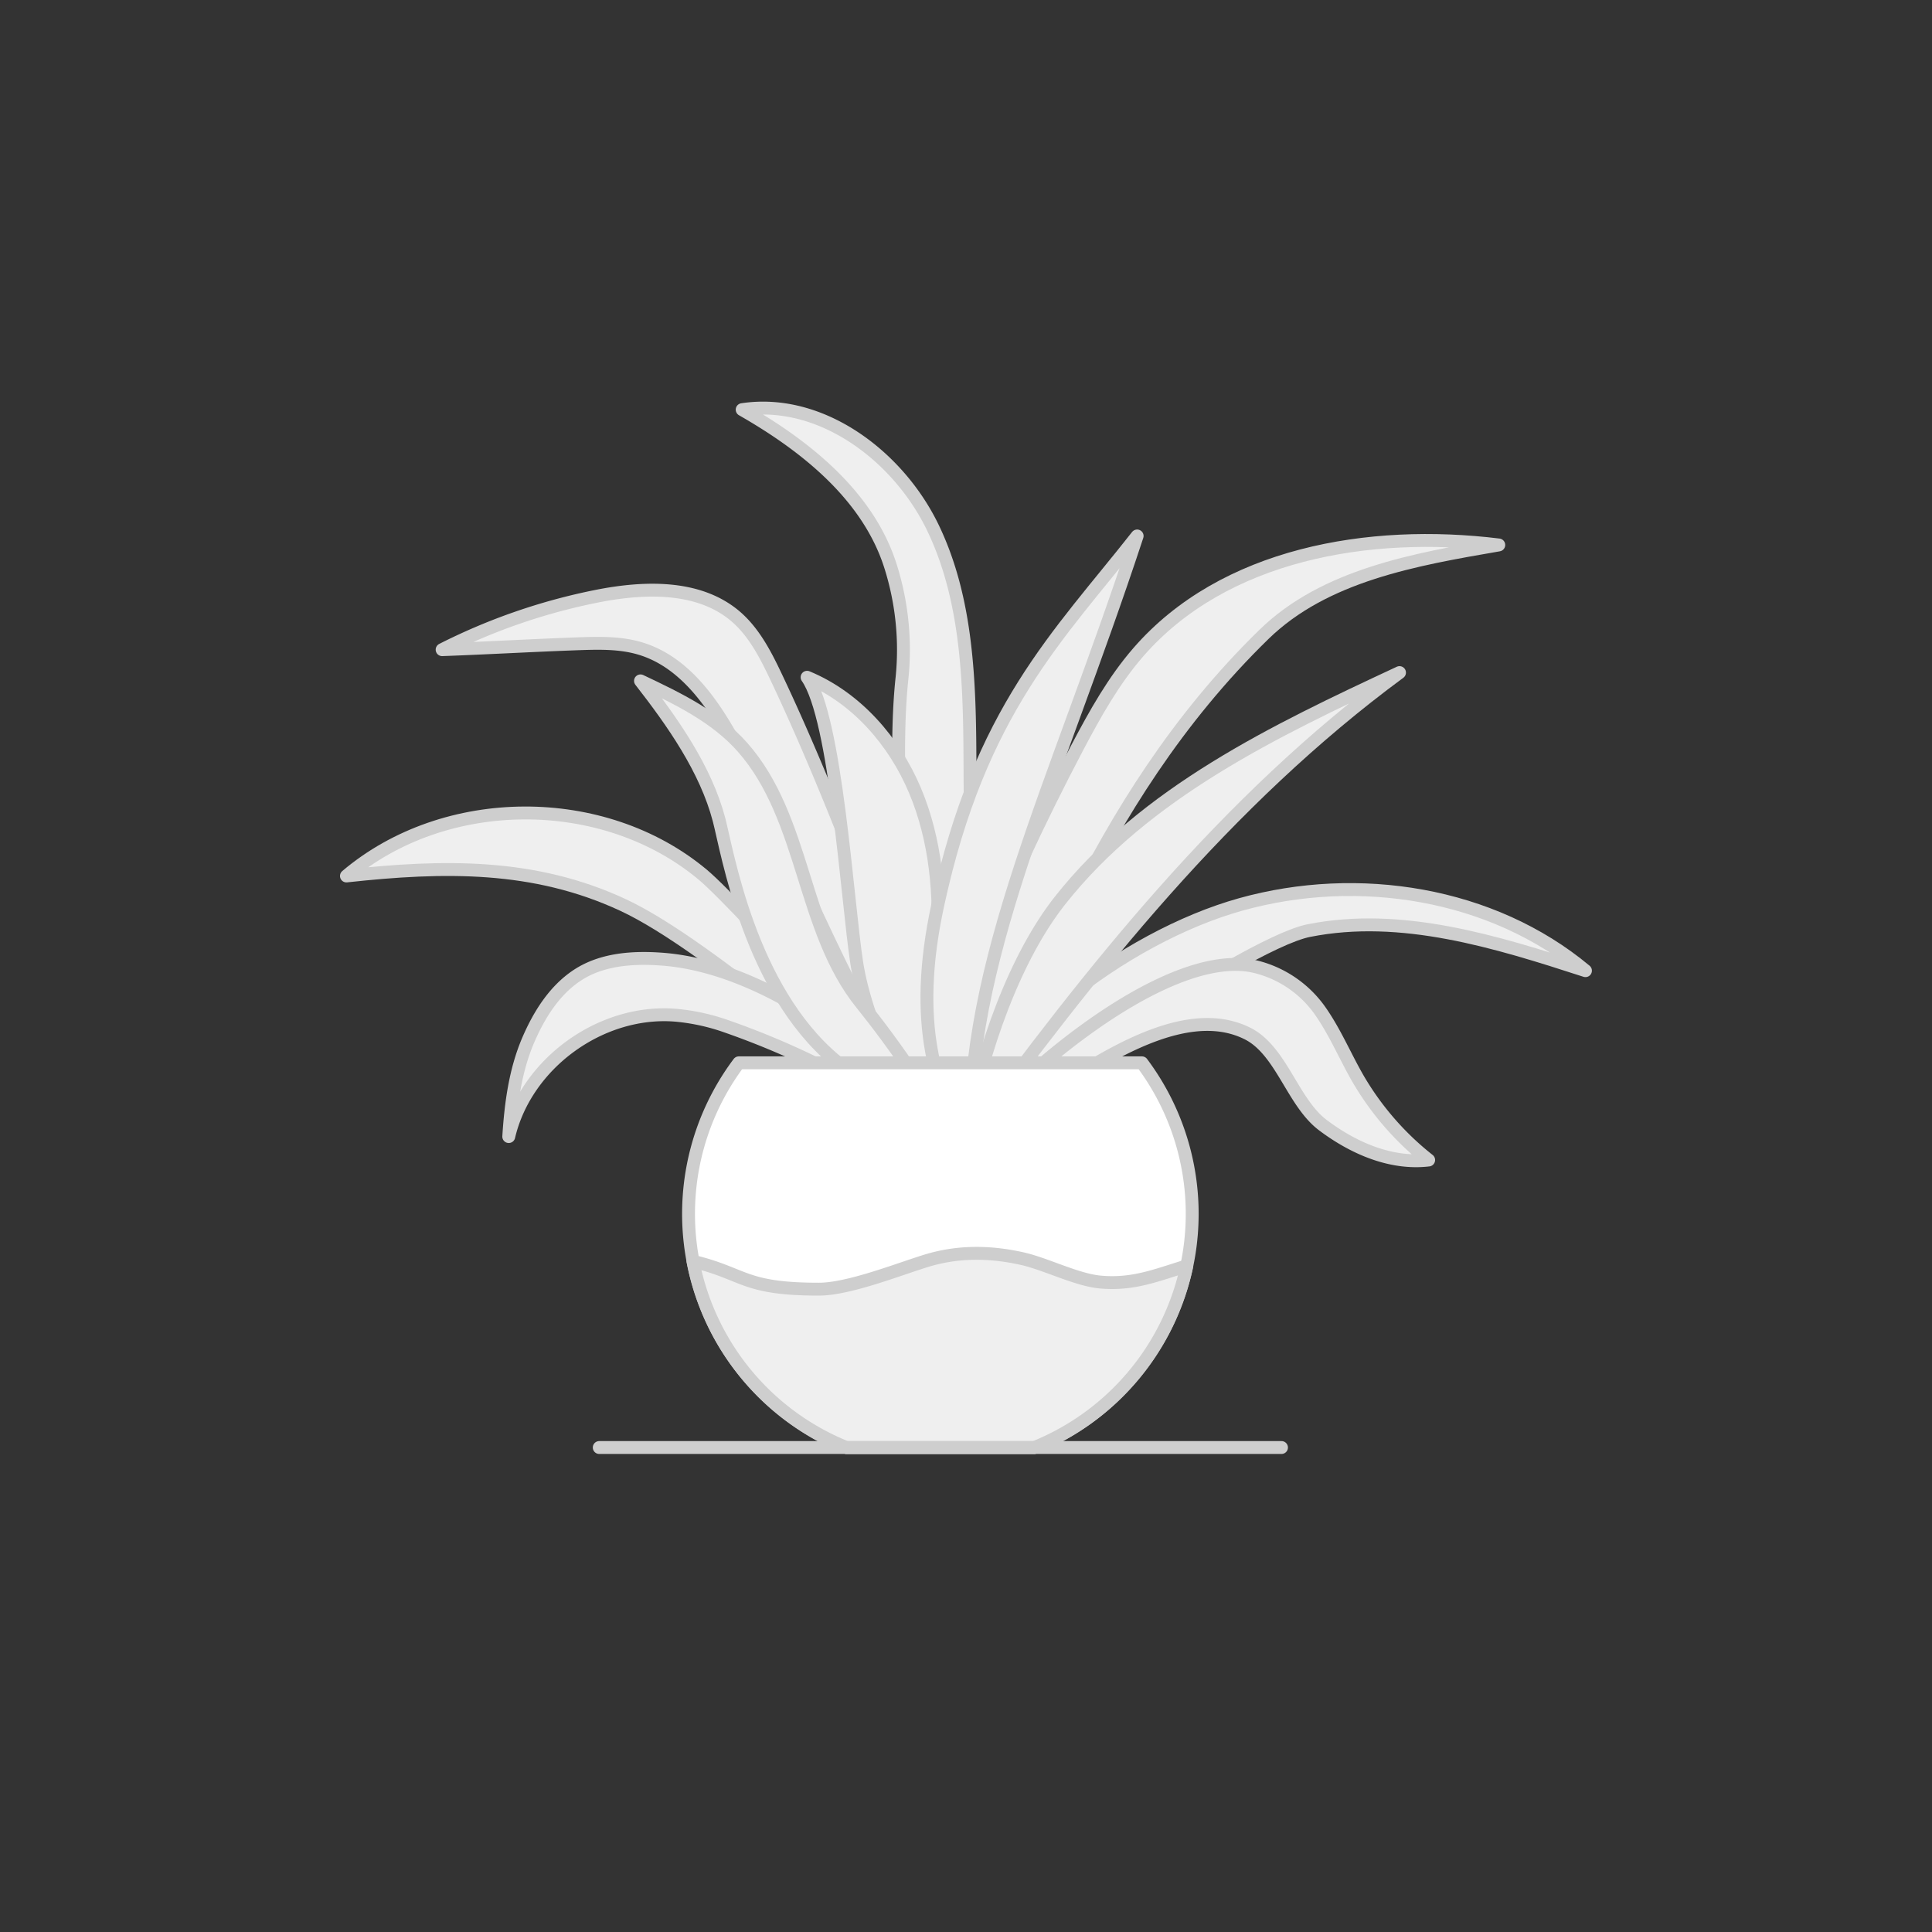 <svg xmlns="http://www.w3.org/2000/svg" viewBox="0 0 600 600"><rect x="0" y="0" width="600" height="600" fill="#333333" stroke="none"/><defs><style>.cls-1{fill:#efefef;}.cls-1,.cls-2,.cls-3{stroke:#cecece;stroke-linecap:round;stroke-linejoin:round;stroke-width:4px;}.cls-2{fill:#fff;}.cls-3{fill:none;}</style></defs><title>Images</title><g id="Monochrome_Images" data-name="Monochrome Images"><g id="Plant"><path class="cls-1" d="M406.49,289c-21.14,4.18-103.59,62.57-111.87,68,11.42-33.1,54.36-66,90.76-76.14s78-3.62,107,20.59C464.56,292.42,435.21,283.29,406.49,289Z"/><path class="cls-1" d="M295.56,357.62c-11.38-43.52-36.43-109.47-54.9-148.16-3.11-6.53-6.59-13.11-12-17.85-11.49-10-28.65-9.39-43.57-6.4a186.82,186.82,0,0,0-47.78,16.55c14-.51,27.62-1.3,41.61-1.81,6.67-.24,13.49-.47,19.89,1.44,14.55,4.35,23.63,18.5,30.73,31.92C247,266.4,268.79,324.56,295.56,357.62Z"/><path class="cls-1" d="M302.69,300.73q14.29-35.17,32-68.81c5.43-10.28,11.15-20.53,18.77-29.31,26.58-30.65,71.7-38.34,112-33.37-26,4.47-54,9.34-72.92,27.77-54.37,53-73,120-95,160C294.95,338,297.68,313,302.69,300.73Z"/><path class="cls-1" d="M280.13,210.52a86,86,0,0,0-3.45-34.3c-6.79-22-26.22-37.59-46.19-49,24.48-3.72,48.52,14.39,59.25,36.7s11.4,48,11.49,72.73c.11,31,1.31,82.84-2.75,121C286.45,333.32,275.61,252.72,280.13,210.52Z"/><path class="cls-1" d="M294.62,357c-5.34-13.74-4.58-47.7-3.6-62.41,1.11-16.61-.39-33.66-6.82-49S266,216.69,250.65,210.33c9,12.85,12.42,69,15.4,88.58C269,318.15,282.8,348.26,294.62,357Z"/><path class="cls-1" d="M434.63,208.88c-38.78,18.06-79,37.26-105.5,70.87-13.45,17.08-24.15,45.13-29.59,75.45C339.08,301.14,380.72,248.61,434.63,208.88Z"/><path class="cls-1" d="M295.56,357.62c-6.54-9.78-64.81-75.55-77.4-86.05-30.76-25.64-80-25.43-110.57.47,30.26-3.31,58.28-3.83,85.87,9S271.25,339.31,295.56,357.62Z"/><path class="cls-1" d="M301.25,356.27c-1.46-57.91,26-111.15,51.9-189.82-24.48,31.15-48.81,54-61.92,114.61C283.23,318,290.67,339.7,301.25,356.27Z"/><path class="cls-1" d="M443.68,360.25a89.57,89.57,0,0,1-22.08-25.49c-4-7-7.15-14.56-11.84-21.15a34.55,34.55,0,0,0-19.45-13.29c-29-7.57-81.79,40.22-92.66,57.55,22.45-11.57,62.74-50.37,89.74-36.92,10.57,5.27,14,21.37,23.45,28.48S431.95,361.65,443.68,360.25Z"/><path class="cls-1" d="M297.18,357.55c-12-8.72-35-26.05-71.56-38.81A64.56,64.56,0,0,0,210,315.3c-23.25-2-46.68,14.95-52,37.67.65-10.2,2-20.45,6-29.85,3.38-7.89,8.13-15.53,15.29-20.25,7.6-5,17.18-5.67,26.26-5C241.87,300.53,281.33,334.51,297.18,357.55Z"/><path class="cls-1" d="M296.08,358.23c-1.24-10.43-19.8-35.73-28.44-46.41-18.63-23-17.44-57.49-37-79.71-8.41-9.54-20.24-15.22-31.73-20.66,10,12.83,20.28,27.42,24.4,43.14,2.61,10,9.54,52.52,36,74.66C271.05,339.11,285,347.52,296.08,358.23Z"/><path class="cls-2" d="M262.89,449.54h58.3a78.21,78.21,0,0,0,33.44-119.47H229.45a78.21,78.21,0,0,0,33.44,119.47Z"/><path class="cls-1" d="M262.88,449.54h58.33a78.34,78.34,0,0,0,47.36-56.42c-9.94,3.09-17,6-27.17,5-7.25-.76-16.72-5.61-23.87-7.22-10-2.26-20.06-2.39-30,.69-8.74,2.71-24,8.77-33.21,8.77-23.52,0-22.85-4.72-39.11-8.65A78.33,78.33,0,0,0,262.88,449.54Z"/><line class="cls-3" x1="186.1" y1="449.54" x2="397.98" y2="449.54"/></g></g></svg>